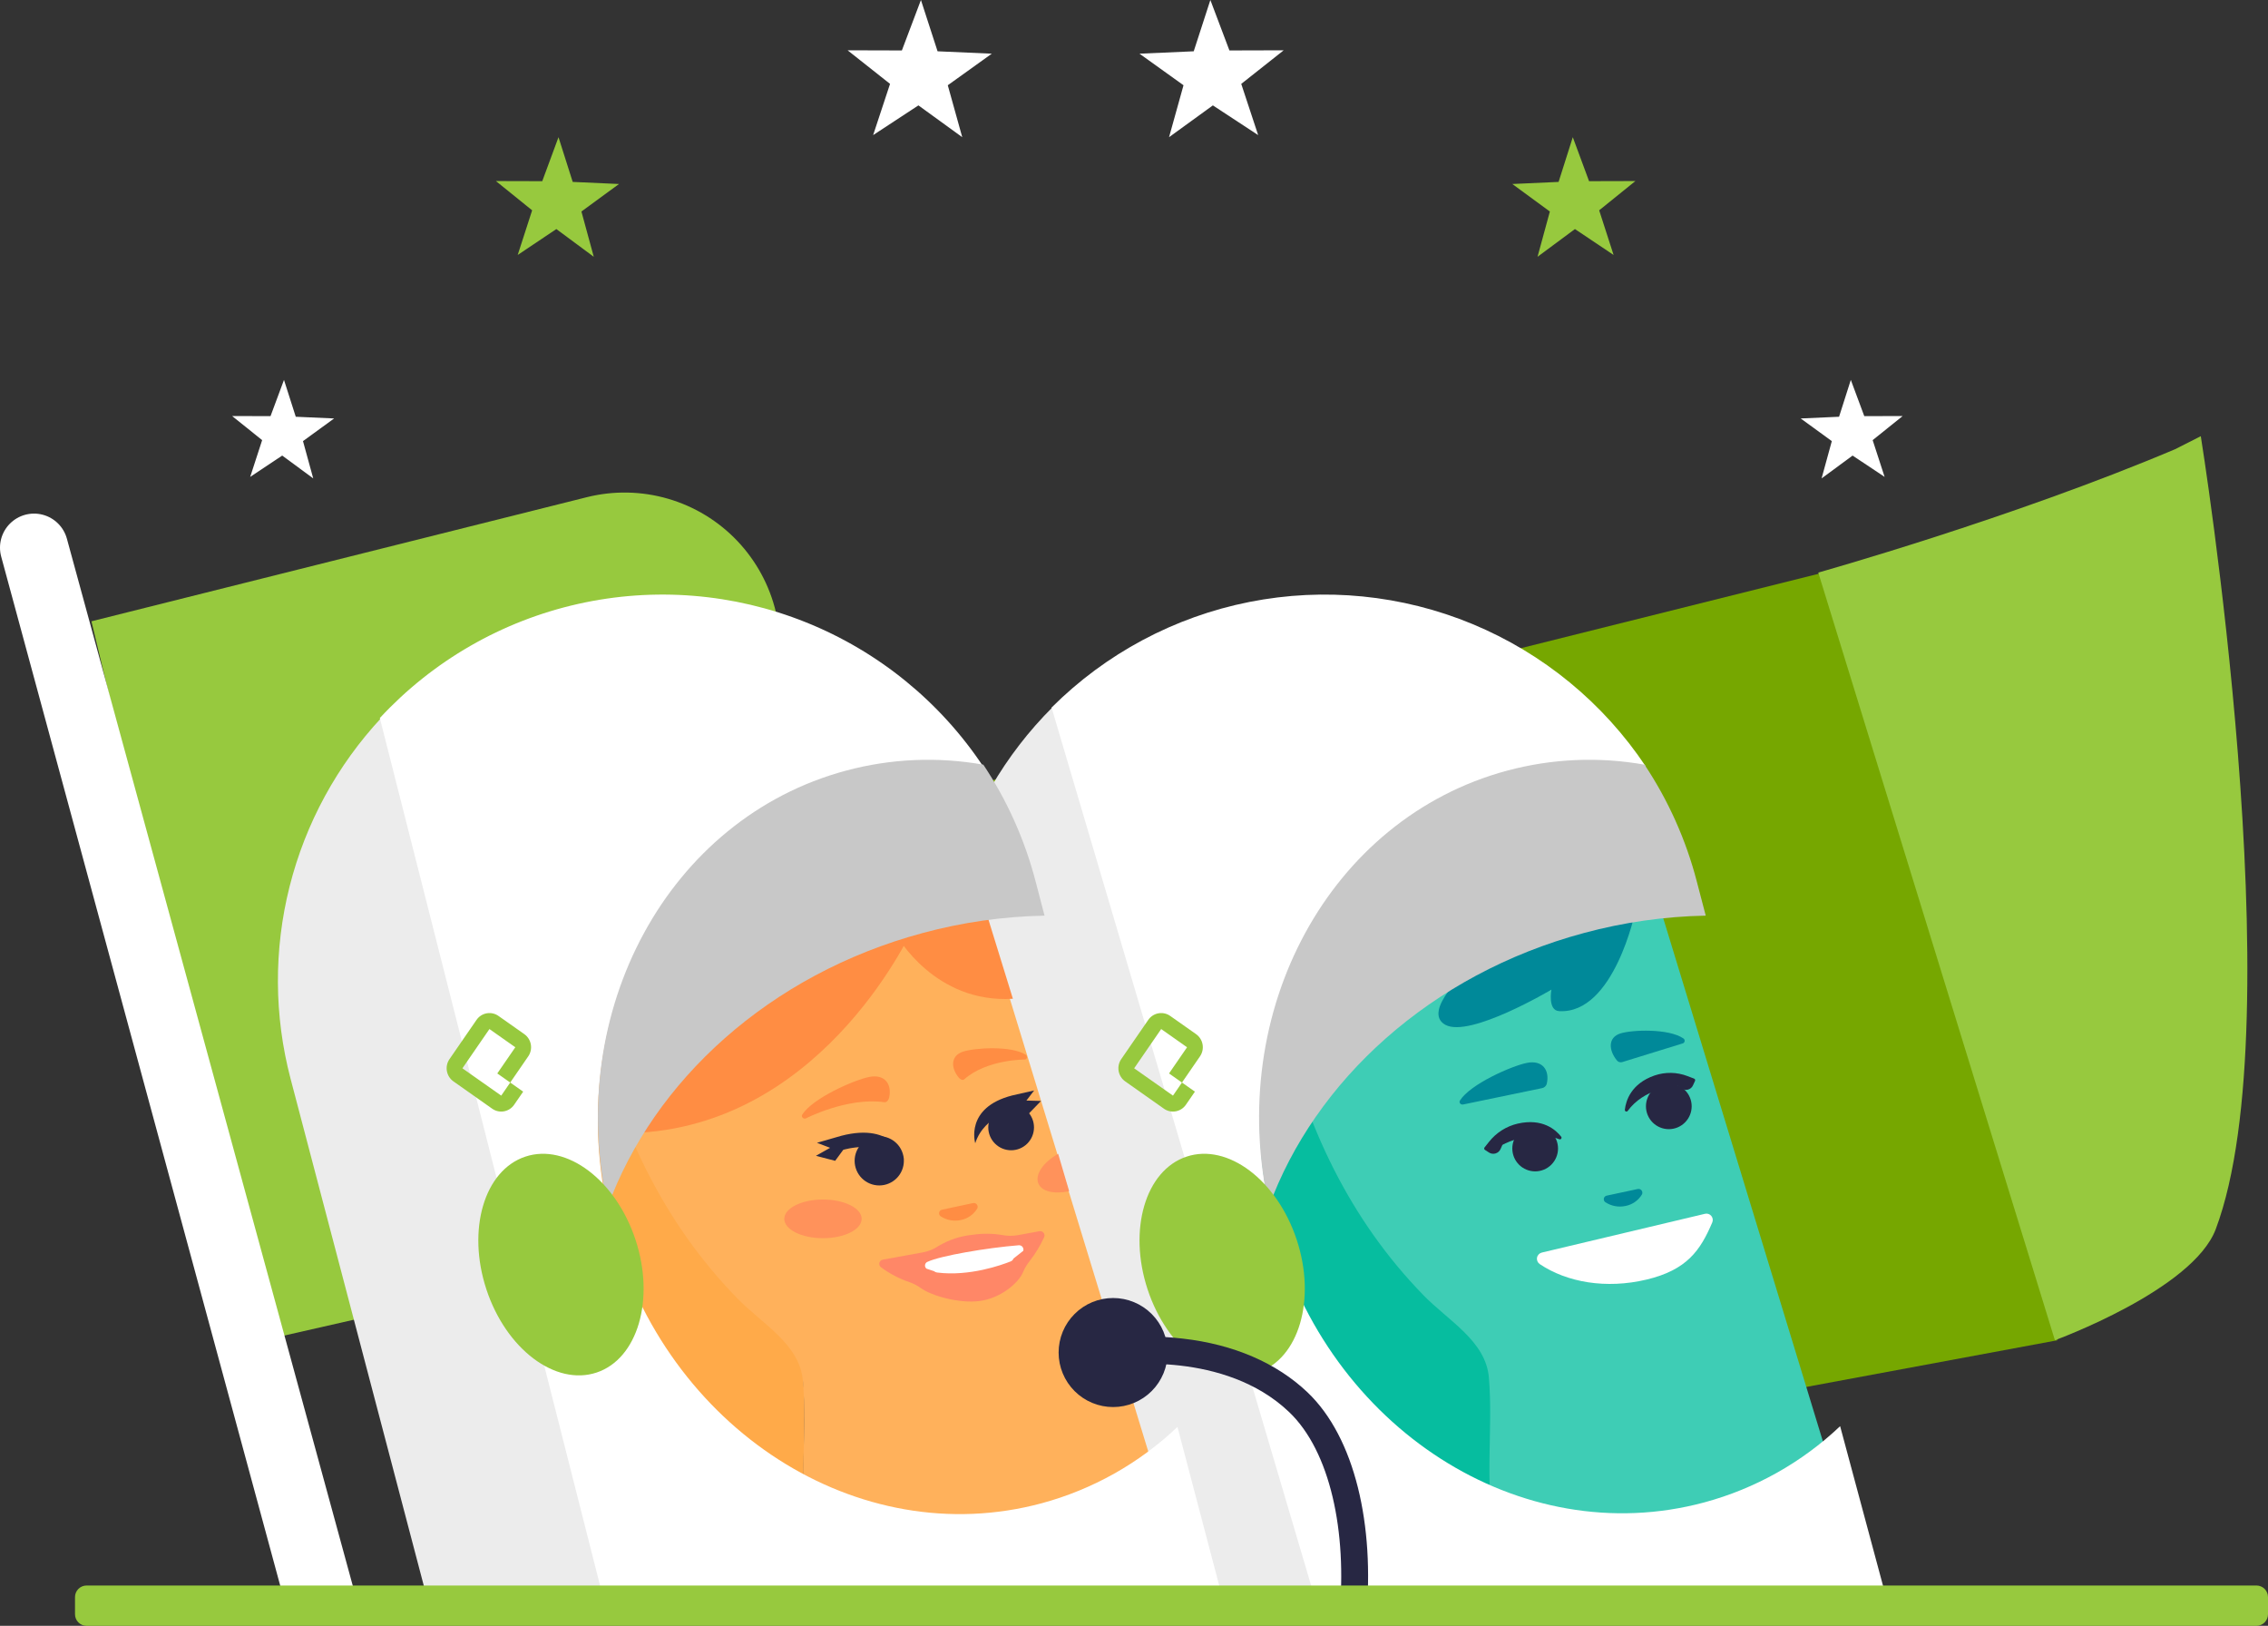 <svg xmlns="http://www.w3.org/2000/svg" xmlns:xlink="http://www.w3.org/1999/xlink" width="644.87" height="462.188" viewBox="0 0 644.87 462.188">
  <rect x="0" y="0" width="644.87" height="462.188" fill="#333333" stroke="none"/>
  <defs>
    <clipPath id="clip-path">
      <path id="Path_1732" data-name="Path 1732" d="M550,428H784V669H550Zm0,0"/>
    </clipPath>
    <clipPath id="clip-path-2">
      <path id="Path_1731" data-name="Path 1731" d="M550,464.625l140.9-35.293a44.234,44.234,0,0,1,53.731,32.742L784,626.961,598.977,669Zm0,0"/>
    </clipPath>
    <clipPath id="clip-path-3">
      <path id="Path_1735" data-name="Path 1735" d="M764,451h345V724H764Zm0,0"/>
    </clipPath>
    <clipPath id="clip-path-4">
      <path id="Path_1734" data-name="Path 1734" d="M764,520.348,813.1,724,1109,669.012,1041.55,451Zm0,0"/>
    </clipPath>
    <clipPath id="clip-path-5">
      <path id="Path_1738" data-name="Path 1738" d="M1041,412h122V669H1041Zm0,0"/>
    </clipPath>
    <clipPath id="clip-path-6">
      <path id="Path_1737" data-name="Path 1737" d="M1142.46,415.7C1096.06,435.34,1041,450.77,1041,450.77L1108.28,669s39.25-14.293,45.74-31.594c22.45-59.765-4.26-225.406-4.26-225.406l-7.3,3.7"/>
    </clipPath>
    <clipPath id="clip-path-7">
      <path id="Path_1741" data-name="Path 1741" d="M833,543h215V726H833Zm0,0"/>
    </clipPath>
    <clipPath id="clip-path-8">
      <path id="Path_1740" data-name="Path 1740" d="M995.078,543,1048,716.387,986.809,726H873.684L833,566.207Zm0,0"/>
    </clipPath>
    <clipPath id="clip-path-9">
      <path id="Path_1744" data-name="Path 1744" d="M835,557H949V724H835Zm0,0"/>
    </clipPath>
    <clipPath id="clip-path-10">
      <path id="Path_1743" data-name="Path 1743" d="M947.352,679.691c-.856-10.55-11.672-16.25-18.789-23.664-20.778-21.379-33.3-47.89-40.133-77.254-1.789-7.164-1.055-14.562-1.09-21.773L835,564.488,875.645,724H949c-2.945-14.715-.437-29.719-1.648-44.309"/>
    </clipPath>
    <clipPath id="clip-path-11">
      <path id="Path_1747" data-name="Path 1747" d="M791,489H898V741H791Zm0,0"/>
    </clipPath>
    <clipPath id="clip-path-12">
      <path id="Path_1746" data-name="Path 1746" d="M794.617,594.66,833.344,741H898L823.316,489a109.8,109.8,0,0,0-28.7,105.66"/>
    </clipPath>
    <clipPath id="clip-path-13">
      <path id="Path_1750" data-name="Path 1750" d="M640,557H754V724H640Zm0,0"/>
    </clipPath>
    <clipPath id="clip-path-14">
      <path id="Path_1749" data-name="Path 1749" d="M752.352,679.691c-.856-10.55-11.672-16.25-18.789-23.664-20.778-21.379-33.3-47.89-40.133-77.254-1.789-7.164-1.055-14.562-1.09-21.773L640,564.488,680.645,724H754c-2.945-14.715-.437-29.719-1.648-44.309"/>
    </clipPath>
    <clipPath id="clip-path-15">
      <path id="Path_1753" data-name="Path 1753" d="M692,542H855V725H692Zm0,0"/>
    </clipPath>
    <clipPath id="clip-path-16">
      <path id="Path_1752" data-name="Path 1752" d="M855,715.387,801.988,542,692.117,557.7c.039,7.227-.7,14.637,1.1,21.817,6.848,29.414,19.406,55.972,40.238,77.39,7.137,7.426,17.985,13.137,18.84,23.7,1.219,14.617-1.3,29.649,1.652,44.387H793.7Zm0,0"/>
    </clipPath>
    <clipPath id="clip-path-17">
      <path id="Path_1756" data-name="Path 1756" d="M603,492h93V741H603Zm0,0"/>
    </clipPath>
    <clipPath id="clip-path-18">
      <path id="Path_1755" data-name="Path 1755" d="M606.621,594.684,645.082,741H696L632.492,492a109.658,109.658,0,0,0-25.871,102.684"/>
    </clipPath>
    <clipPath id="clip-path-19">
      <path id="Path_1759" data-name="Path 1759" d="M632,457H871V740H632Zm0,0"/>
    </clipPath>
    <clipPath id="clip-path-20">
      <path id="Path_1758" data-name="Path 1758" d="M858.793,693.648a90.157,90.157,0,0,1-38.605,21.7c-52.094,14.035-106.79-21.075-122.161-78.422s14.4-115.227,66.5-129.266a89.714,89.714,0,0,1,39.078-1.7A109.542,109.542,0,0,0,632,492.125L694.934,740H871Zm0,0"/>
    </clipPath>
    <clipPath id="clip-path-21">
      <path id="Path_1762" data-name="Path 1762" d="M706,551h78v59H706Zm0,0"/>
    </clipPath>
    <clipPath id="clip-path-22">
      <path id="Path_1761" data-name="Path 1761" d="M784,551s-24.531,55.723-78,59l17.77-40.461Zm0,0"/>
    </clipPath>
    <clipPath id="clip-path-23">
      <path id="Path_1765" data-name="Path 1765" d="M779,543h33v29H779Zm0,0"/>
    </clipPath>
    <clipPath id="clip-path-24">
      <path id="Path_1764" data-name="Path 1764" d="M779,553.988s10.742,19.336,33,17.942L803.063,543Zm0,0"/>
    </clipPath>
    <clipPath id="clip-path-25">
      <path id="Path_1768" data-name="Path 1768" d="M694,504H821V631H694Zm0,0"/>
    </clipPath>
    <clipPath id="clip-path-26">
      <path id="Path_1767" data-name="Path 1767" d="M786.355,553.238A143.185,143.185,0,0,1,821,548.3l-2.566-9.813a109.643,109.643,0,0,0-14.84-33.105,89.807,89.807,0,0,0-39.071,1.7C713.969,520.676,684.445,575.473,696.809,631c13.007-35.672,45.863-66.016,89.546-77.762"/>
    </clipPath>
    <clipPath id="clip-path-27">
      <path id="Path_1771" data-name="Path 1771" d="M660,616h47v63H660Zm0,0"/>
    </clipPath>
    <clipPath id="clip-path-28">
      <path id="Path_1770" data-name="Path 1770" d="M704.7,640.441c5.594,16.95.637,33.852-11.07,37.75s-25.738-6.679-31.328-23.632-.637-33.852,11.074-37.75,25.734,6.683,31.324,23.632"/>
    </clipPath>
    <clipPath id="clip-path-29">
      <path id="Path_1774" data-name="Path 1774" d="M791,630h11v5H791Zm0,0"/>
    </clipPath>
    <clipPath id="clip-path-30">
      <path id="Path_1773" data-name="Path 1773" d="M791.9,631.887a1.037,1.037,0,0,0-.415,1.9,7.575,7.575,0,0,0,5.731,1.043,7.054,7.054,0,0,0,4.648-3.262,1.09,1.09,0,0,0-1.277-1.539Zm0,0"/>
    </clipPath>
    <clipPath id="clip-path-31">
      <path id="Path_1777" data-name="Path 1777" d="M980,626h11v5H980Zm0,0"/>
    </clipPath>
    <clipPath id="clip-path-32">
      <path id="Path_1776" data-name="Path 1776" d="M980.9,627.887a1.037,1.037,0,0,0-.415,1.9,7.575,7.575,0,0,0,5.731,1.043,7.054,7.054,0,0,0,4.648-3.262,1.09,1.09,0,0,0-1.277-1.539Zm0,0"/>
    </clipPath>
    <clipPath id="clip-path-33">
      <path id="Path_1780" data-name="Path 1780" d="M933,547h56v33H933Zm0,0"/>
    </clipPath>
    <clipPath id="clip-path-34">
      <path id="Path_1779" data-name="Path 1779" d="M989,547s-6.062,29.355-21.687,28.445c-3.313-.191-2.192-6.109-2.192-6.109s-23.215,13.816-30.156,10,6.758-16.012,6.758-16.012Zm0,0"/>
    </clipPath>
    <clipPath id="clip-path-35">
      <path id="Path_1783" data-name="Path 1783" d="M961,633h50v20H961Zm0,0"/>
    </clipPath>
    <clipPath id="clip-path-36">
      <path id="Path_1782" data-name="Path 1782" d="M962.375,644.086a1.82,1.82,0,0,0-.59,3.262c7.735,5.207,18.875,7.144,30.344,4.422,11.551-2.747,15.331-8.3,18.721-16.239a1.8,1.8,0,0,0-2.03-2.48Zm0,0"/>
    </clipPath>
    <clipPath id="clip-path-37">
      <path id="Path_1786" data-name="Path 1786" d="M939,590h25v12H939Zm0,0"/>
    </clipPath>
    <clipPath id="clip-path-38">
      <path id="Path_1785" data-name="Path 1785" d="M962.438,597.34A1.726,1.726,0,0,0,963.8,596.1c.883-3.848-1.207-6.828-5.656-5.938-4.375.871-16.118,6.063-19.024,10.684-.379.6.192,1.289.938,1.133Zm0,0"/>
    </clipPath>
    <clipPath id="clip-path-39">
      <path id="Path_1789" data-name="Path 1789" d="M982,581h22v9H982Zm0,0"/>
    </clipPath>
    <clipPath id="clip-path-40">
      <path id="Path_1788" data-name="Path 1788" d="M985.219,589.945a1.421,1.421,0,0,1-1.508-.519c-2.426-3.024-2.43-6.535,1-7.629,3.367-1.074,13.758-1.449,17.919,1.4a.791.791,0,0,1-.1,1.4Zm0,0"/>
    </clipPath>
    <clipPath id="clip-path-41">
      <path id="Path_1792" data-name="Path 1792" d="M524,434H626V745H524Zm0,0"/>
    </clipPath>
    <clipPath id="clip-path-42">
      <path id="Path_1791" data-name="Path 1791" d="M626,745,543.023,441.148a9.681,9.681,0,1,0-18.683,5.086L605.367,745Zm0,0"/>
    </clipPath>
    <clipPath id="clip-path-43">
      <path id="Path_1795" data-name="Path 1795" d="M765,288h41v39H765Zm0,0"/>
    </clipPath>
    <clipPath id="clip-path-44">
      <path id="Path_1794" data-name="Path 1794" d="M772.262,326.406l4.808-14.558L765,302.3l15.434.043L785.852,288l4.73,14.582,15.418.68-12.512,8.972L797.6,327l-12.461-9.039Zm0,0"/>
    </clipPath>
    <clipPath id="clip-path-45">
      <path id="Path_1798" data-name="Path 1798" d="M590,396h29v28H590Zm0,0"/>
    </clipPath>
    <clipPath id="clip-path-46">
      <path id="Path_1797" data-name="Path 1797" d="M595.137,423.574l3.4-10.453L590,406.27l10.918.031,3.828-10.3,3.348,10.473,10.906.488-8.852,6.437,2.911,10.6-8.817-6.488Zm0,0"/>
    </clipPath>
    <clipPath id="clip-path-47">
      <path id="Path_1801" data-name="Path 1801" d="M665,327h35v34H665Zm0,0"/>
    </clipPath>
    <clipPath id="clip-path-48">
      <path id="Path_1800" data-name="Path 1800" d="M671.2,360.48l4.106-12.691-10.3-8.32,13.176.035L682.8,327l4.039,12.715,13.16.594-10.68,7.82L692.828,361l-10.637-7.883Zm0,0"/>
    </clipPath>
    <clipPath id="clip-path-49">
      <path id="Path_1804" data-name="Path 1804" d="M848,288h41v39H848Zm0,0"/>
    </clipPath>
    <clipPath id="clip-path-50">
      <path id="Path_1803" data-name="Path 1803" d="M881.738,326.406l-4.808-14.558L889,302.3l-15.434.043L868.148,288l-4.73,14.582-15.418.68,12.512,8.972L856.4,327l12.461-9.039Zm0,0"/>
    </clipPath>
    <clipPath id="clip-path-51">
      <path id="Path_1807" data-name="Path 1807" d="M1036,396h29v28h-29Zm0,0"/>
    </clipPath>
    <clipPath id="clip-path-52">
      <path id="Path_1806" data-name="Path 1806" d="M1059.86,423.574l-3.4-10.453,8.54-6.851-10.92.031-3.83-10.3-3.34,10.473-10.91.488,8.85,6.437-2.91,10.6,8.82-6.488Zm0,0"/>
    </clipPath>
    <clipPath id="clip-path-53">
      <path id="Path_1810" data-name="Path 1810" d="M954,327h35v34H954Zm0,0"/>
    </clipPath>
    <clipPath id="clip-path-54">
      <path id="Path_1809" data-name="Path 1809" d="M982.8,360.48,978.7,347.789l10.3-8.32-13.176.035L971.2,327l-4.039,12.715-13.16.594,10.68,7.82L961.172,361l10.637-7.883Zm0,0"/>
    </clipPath>
    <clipPath id="clip-path-55">
      <path id="Path_1813" data-name="Path 1813" d="M823,457h237V741H823Zm0,0"/>
    </clipPath>
    <clipPath id="clip-path-56">
      <path id="Path_1812" data-name="Path 1812" d="M1047.21,693.438a90.33,90.33,0,0,1-38.65,21.675c-52.15,14.024-106.9-21.054-122.29-78.351s14.418-115.121,66.57-129.149a90.048,90.048,0,0,1,39.125-1.7A109.81,109.81,0,0,0,823,489.148L897.469,741H1060Zm0,0"/>
    </clipPath>
    <clipPath id="clip-path-57">
      <path id="Path_1816" data-name="Path 1816" d="M747,629h22v11H747Zm0,0"/>
    </clipPath>
    <clipPath id="clip-path-58">
      <path id="Path_1815" data-name="Path 1815" d="M769,634.5c0,3.035-4.926,5.5-11,5.5s-11-2.465-11-5.5,4.926-5.5,11-5.5,11,2.461,11,5.5"/>
    </clipPath>
    <clipPath id="clip-path-59">
      <path id="Path_1819" data-name="Path 1819" d="M819,616h9v11h-9Zm0,0"/>
    </clipPath>
    <clipPath id="clip-path-60">
      <path id="Path_1818" data-name="Path 1818" d="M819.207,624.355c.9,2.364,4.516,3.2,8.793,2.282L824.867,616c-4.191,2.387-6.613,5.836-5.66,8.355"/>
    </clipPath>
    <clipPath id="clip-path-61">
      <path id="Path_1822" data-name="Path 1822" d="M882,504h127V631H882Zm0,0"/>
    </clipPath>
    <clipPath id="clip-path-62">
      <path id="Path_1821" data-name="Path 1821" d="M974.355,553.238A143.185,143.185,0,0,1,1009,548.3l-2.57-9.813a109.487,109.487,0,0,0-14.836-33.105,89.807,89.807,0,0,0-39.071,1.7C901.969,520.676,872.445,575.473,884.809,631c13.007-35.672,45.863-66.016,89.546-77.762"/>
    </clipPath>
    <clipPath id="clip-path-63">
      <path id="Path_1825" data-name="Path 1825" d="M848,616h47v63H848Zm0,0"/>
    </clipPath>
    <clipPath id="clip-path-64">
      <path id="Path_1824" data-name="Path 1824" d="M892.7,640.441c5.594,16.95.637,33.852-11.07,37.75s-25.738-6.679-31.328-23.632-.637-33.852,11.074-37.75,25.734,6.683,31.324,23.632"/>
    </clipPath>
    <clipPath id="clip-path-65">
      <path id="Path_1828" data-name="Path 1828" d="M774,638h47v20H774Zm0,0"/>
    </clipPath>
    <clipPath id="clip-path-66">
      <path id="Path_1827" data-name="Path 1827" d="M820.875,639.742a1.224,1.224,0,0,0-1.352-1.722l-6.121,1.113a12.014,12.014,0,0,1-4.449-.039,27.158,27.158,0,0,0-8.461-.059,23.481,23.481,0,0,0-9.543,3.113,11.821,11.821,0,0,1-4.582,1.887l-11.347,2.059a1.206,1.206,0,0,0-.54,2.152,29.334,29.334,0,0,0,8.157,4.266,12.5,12.5,0,0,1,3.215,1.683c3.074,2.215,10.957,4.426,16.761,3.645,6.125-.824,11.114-5.305,12.282-8.2a12.623,12.623,0,0,1,1.945-3.231,35.056,35.056,0,0,0,4.035-6.664"/>
    </clipPath>
    <clipPath id="clip-path-67">
      <path id="Path_1831" data-name="Path 1831" d="M787,642h28v8H787Zm0,0"/>
    </clipPath>
    <clipPath id="clip-path-68">
      <path id="Path_1830" data-name="Path 1830" d="M787.8,646.68c3.621-1.676,16.66-3.938,25.887-4.676a1.23,1.23,0,0,1,1.261,1.578l-2.781,2.2a1.36,1.36,0,0,1-.82.821c-2.477.988-11.739,4.332-20.918,3.148a1.678,1.678,0,0,1-.875-.387l-2.137-.711a1.15,1.15,0,0,1,.383-1.972"/>
    </clipPath>
    <clipPath id="clip-path-69">
      <path id="Path_1834" data-name="Path 1834" d="M651,576h24v28H651Zm0,0"/>
    </clipPath>
    <clipPath id="clip-path-70">
      <path id="Path_1833" data-name="Path 1833" d="M663.953,603.188a4.454,4.454,0,0,0,6.238-1.129l2.563-3.723-3.68-2.59-2.558,3.719L655.48,591.7l7.684-11.16,7.356,5.18-5.122,7.441,3.676,2.59L674.2,588.3a4.57,4.57,0,0,0-1.117-6.313l-7.355-5.179a4.448,4.448,0,0,0-6.239,1.132L651.8,589.1a4.565,4.565,0,0,0,1.117,6.309Zm0,0"/>
    </clipPath>
    <clipPath id="clip-path-71">
      <path id="Path_1837" data-name="Path 1837" d="M842,576h24v28H842Zm0,0"/>
    </clipPath>
    <clipPath id="clip-path-72">
      <path id="Path_1836" data-name="Path 1836" d="M854.953,603.188a4.454,4.454,0,0,0,6.238-1.129l2.563-3.723-3.68-2.59-2.558,3.719L846.48,591.7l7.684-11.16,7.356,5.18-5.122,7.441,3.676,2.59L865.2,588.3a4.57,4.57,0,0,0-1.117-6.313l-7.355-5.179a4.448,4.448,0,0,0-6.239,1.132L842.8,589.1a4.565,4.565,0,0,0,1.117,6.309Zm0,0"/>
    </clipPath>
    <clipPath id="clip-path-73">
      <path id="Path_1840" data-name="Path 1840" d="M841,668h72v80H841Zm0,0"/>
    </clipPath>
    <clipPath id="clip-path-74">
      <path id="Path_1839" data-name="Path 1839" d="M912.434,748l-7.606-.723c2.235-23.832-2.578-46.7-14.3-57.871-18.425-17.543-48.082-13.254-48.378-13.207L841,668.59a80.18,80.18,0,0,1,19.285-.051c14.434,1.633,26.7,6.914,35.488,15.277,13.52,12.875,19.125,37.875,16.661,64.184"/>
    </clipPath>
    <clipPath id="clip-path-75">
      <path id="Path_1843" data-name="Path 1843" d="M825,657h31v31H825Zm0,0"/>
    </clipPath>
    <clipPath id="clip-path-76">
      <path id="Path_1842" data-name="Path 1842" d="M856,672.5A15.5,15.5,0,1,1,840.5,657,15.5,15.5,0,0,1,856,672.5"/>
    </clipPath>
    <clipPath id="clip-path-77">
      <path id="Path_1846" data-name="Path 1846" d="M545.328,738.734H1168.87v11.454H545.328Zm0,0"/>
    </clipPath>
    <clipPath id="clip-path-78">
      <path id="Path_1845" data-name="Path 1845" d="M.328.734H623.871V12.188H.328Zm0,0"/>
    </clipPath>
    <clipPath id="clip-path-79">
      <path id="Path_1844" data-name="Path 1844" d="M620.59.734H3.605a3.288,3.288,0,0,0-3.277,3.3V8.891a3.288,3.288,0,0,0,3.277,3.3H620.59a3.292,3.292,0,0,0,3.281-3.3V4.031a3.292,3.292,0,0,0-3.281-3.3"/>
    </clipPath>
    <clipPath id="clip-path-80">
      <path id="Path_1849" data-name="Path 1849" d="M752,594h25v12H752Zm0,0"/>
    </clipPath>
    <clipPath id="clip-path-81">
      <path id="Path_1848" data-name="Path 1848" d="M775.438,601.34c.679.1,1.222-.633,1.363-1.242.883-3.848-1.2-6.828-5.656-5.942-4.372.875-16.118,6.067-19.024,10.688-.379.6.188,1.289.938,1.133,0,0,11.855-6.133,22.379-4.637"/>
    </clipPath>
    <clipPath id="clip-path-82">
      <path id="Path_1852" data-name="Path 1852" d="M795,586h21v9H795Zm0,0"/>
    </clipPath>
    <clipPath id="clip-path-83">
      <path id="Path_1851" data-name="Path 1851" d="M798.145,594.852c-.418.371-1.125-.012-1.5-.461-2.375-2.856-2.325-6.254,1.117-7.407,3.383-1.129,13.769-1.781,17.875.86a.758.758,0,0,1-.117,1.355s-10.9-.094-17.375,5.653"/>
    </clipPath>
    <clipPath id="clip-path-84">
      <path id="Path_1855" data-name="Path 1855" d="M767,611h14v14H767Zm0,0"/>
    </clipPath>
    <clipPath id="clip-path-85">
      <path id="Path_1854" data-name="Path 1854" d="M781,618a7,7,0,1,1-7-7,7,7,0,0,1,7,7"/>
    </clipPath>
    <clipPath id="clip-path-86">
      <path id="Path_1858" data-name="Path 1858" d="M805,602h13v13H805Zm0,0"/>
    </clipPath>
    <clipPath id="clip-path-87">
      <path id="Path_1857" data-name="Path 1857" d="M818,608.5a6.5,6.5,0,1,1-6.5-6.5,6.5,6.5,0,0,1,6.5,6.5"/>
    </clipPath>
    <clipPath id="clip-path-88">
      <path id="Path_1861" data-name="Path 1861" d="M756,610h25v8H756Zm0,0"/>
    </clipPath>
    <clipPath id="clip-path-89">
      <path id="Path_1860" data-name="Path 1860" d="M781,617.574s-2.566-10.664-17.809-6.683l-6.9,1.988,3.738,1.426L756,616.578,761.465,618l2.3-3.129s10.3-3.129,17.234,2.7"/>
    </clipPath>
    <clipPath id="clip-path-90">
      <path id="Path_1864" data-name="Path 1864" d="M801,598h19v15H801Zm0,0"/>
    </clipPath>
    <clipPath id="clip-path-91">
      <path id="Path_1863" data-name="Path 1863" d="M801.293,613s-3.047-10.113,10.52-13.586l6.23-1.414-2.2,2.867,4.156.113-3.523,3.641-3.235-1.6S803.863,605,801.293,613"/>
    </clipPath>
    <clipPath id="clip-path-92">
      <path id="Path_1867" data-name="Path 1867" d="M954,608h13v13H954Zm0,0"/>
    </clipPath>
    <clipPath id="clip-path-93">
      <path id="Path_1866" data-name="Path 1866" d="M967,614.5a6.5,6.5,0,1,1-6.5-6.5,6.5,6.5,0,0,1,6.5,6.5"/>
    </clipPath>
    <clipPath id="clip-path-94">
      <path id="Path_1870" data-name="Path 1870" d="M992,596h13v13H992Zm0,0"/>
    </clipPath>
    <clipPath id="clip-path-95">
      <path id="Path_1869" data-name="Path 1869" d="M1005,602.5a6.5,6.5,0,1,1-6.5-6.5,6.5,6.5,0,0,1,6.5,6.5"/>
    </clipPath>
    <clipPath id="clip-path-96">
      <path id="Path_1873" data-name="Path 1873" d="M946,607h22v9H946Zm0,0"/>
    </clipPath>
    <clipPath id="clip-path-97">
      <path id="Path_1872" data-name="Path 1872" d="M967.9,611.141c-1.589-2.02-5.363-5.317-12.367-3.715a14.584,14.584,0,0,0-8.152,5.172l-1.277,1.6a.475.475,0,0,0,.113.692l1.133.738a2.261,2.261,0,0,0,3.308-.977l.465-1.047a.485.485,0,0,1,.215-.226c1.156-.6,8.887-4.375,16.019-1.512a.47.47,0,0,0,.543-.726"/>
    </clipPath>
    <clipPath id="clip-path-98">
      <path id="Path_1876" data-name="Path 1876" d="M986,593h20v11H986Zm0,0"/>
    </clipPath>
    <clipPath id="clip-path-99">
      <path id="Path_1875" data-name="Path 1875" d="M986,603.469c.3-2.578,1.785-7.414,8.43-9.723a13.71,13.71,0,0,1,9.4.176l1.87.711a.481.481,0,0,1,.25.652l-.57,1.238a2.165,2.165,0,0,1-3.25.9l-.91-.656a.467.467,0,0,0-.29-.086c-1.266.09-9.61.9-14.11,7.129a.454.454,0,0,1-.816-.34"/>
    </clipPath>
  </defs>
  <g id="conf_img" transform="translate(-2977 -3345.8)">
    <g id="Group_1358" data-name="Group 1358" transform="translate(18 -15)">
      <g id="Group_1259" data-name="Group 1259" transform="translate(2435 3072.8)" clip-path="url(#clip-path)">
        <g id="Group_1258" data-name="Group 1258" clip-path="url(#clip-path-2)">
          <path id="Path_1730" data-name="Path 1730" d="M545,674H789V423H545Zm0,0" fill="#97c93e"/>
        </g>
      </g>
      <g id="Group_1261" data-name="Group 1261" transform="translate(2435 3072.8)" clip-path="url(#clip-path-3)">
        <g id="Group_1260" data-name="Group 1260" clip-path="url(#clip-path-4)">
          <path id="Path_1733" data-name="Path 1733" d="M759,729h355V446H759Zm0,0" fill="#76a700"/>
        </g>
      </g>
      <g id="Group_1263" data-name="Group 1263" transform="translate(2435 3072.8)" clip-path="url(#clip-path-5)">
        <g id="Group_1262" data-name="Group 1262" clip-path="url(#clip-path-6)">
          <path id="Path_1736" data-name="Path 1736" d="M1036,674h132V407H1036Zm0,0" fill="#97c93e"/>
        </g>
      </g>
      <g id="Group_1265" data-name="Group 1265" transform="translate(2435 3072.8)" clip-path="url(#clip-path-7)">
        <g id="Group_1264" data-name="Group 1264" clip-path="url(#clip-path-8)">
          <path id="Path_1739" data-name="Path 1739" d="M828,731h225V538H828Zm0,0" fill="#3ecdb5"/>
        </g>
      </g>
      <g id="Group_1267" data-name="Group 1267" transform="translate(2435 3072.8)" clip-path="url(#clip-path-9)">
        <g id="Group_1266" data-name="Group 1266" clip-path="url(#clip-path-10)">
          <path id="Path_1742" data-name="Path 1742" d="M830,729H954V552H830Zm0,0" fill="#06bd9f"/>
        </g>
      </g>
      <g id="Group_1269" data-name="Group 1269" transform="translate(2435 3072.8)" clip-path="url(#clip-path-11)">
        <g id="Group_1268" data-name="Group 1268" clip-path="url(#clip-path-12)">
          <path id="Path_1745" data-name="Path 1745" d="M786,746H903V484H786Zm0,0" fill="#ececec"/>
        </g>
      </g>
      <g id="Group_1271" data-name="Group 1271" transform="translate(2435 3072.8)" clip-path="url(#clip-path-13)">
        <g id="Group_1270" data-name="Group 1270" clip-path="url(#clip-path-14)">
          <path id="Path_1748" data-name="Path 1748" d="M635,729H759V552H635Zm0,0" fill="#ffaa49"/>
        </g>
      </g>
      <g id="Group_1273" data-name="Group 1273" transform="translate(2435 3072.8)" clip-path="url(#clip-path-15)">
        <g id="Group_1272" data-name="Group 1272" clip-path="url(#clip-path-16)">
          <path id="Path_1751" data-name="Path 1751" d="M687,730H860V537H687Zm0,0" fill="#ffb15b"/>
        </g>
      </g>
      <g id="Group_1275" data-name="Group 1275" transform="translate(2435 3072.8)" clip-path="url(#clip-path-17)">
        <g id="Group_1274" data-name="Group 1274" clip-path="url(#clip-path-18)">
          <path id="Path_1754" data-name="Path 1754" d="M598,746H701V487H598Zm0,0" fill="#ececec"/>
        </g>
      </g>
      <g id="Group_1277" data-name="Group 1277" transform="translate(2435 3072.8)" clip-path="url(#clip-path-19)">
        <g id="Group_1276" data-name="Group 1276" clip-path="url(#clip-path-20)">
          <path id="Path_1757" data-name="Path 1757" d="M627,745H876V452H627Zm0,0" fill="#fff"/>
        </g>
      </g>
      <g id="Group_1279" data-name="Group 1279" transform="translate(2435 3072.8)" clip-path="url(#clip-path-21)">
        <g id="Group_1278" data-name="Group 1278" clip-path="url(#clip-path-22)">
          <path id="Path_1760" data-name="Path 1760" d="M701,615h88V546H701Zm0,0" fill="#ff8d43"/>
        </g>
      </g>
      <g id="Group_1281" data-name="Group 1281" transform="translate(2435 3072.8)" clip-path="url(#clip-path-23)">
        <g id="Group_1280" data-name="Group 1280" clip-path="url(#clip-path-24)">
          <path id="Path_1763" data-name="Path 1763" d="M774,577h43V538H774Zm0,0" fill="#ff8d43"/>
        </g>
      </g>
      <g id="Group_1283" data-name="Group 1283" transform="translate(2435 3072.8)" clip-path="url(#clip-path-25)">
        <g id="Group_1282" data-name="Group 1282" clip-path="url(#clip-path-26)">
          <path id="Path_1766" data-name="Path 1766" d="M689,636H826V499H689Zm0,0" fill="#c8c8c8"/>
        </g>
      </g>
      <g id="Group_1285" data-name="Group 1285" transform="translate(2435 3072.8)" clip-path="url(#clip-path-27)">
        <g id="Group_1284" data-name="Group 1284" clip-path="url(#clip-path-28)">
          <path id="Path_1769" data-name="Path 1769" d="M655,684h57V611H655Zm0,0" fill="#97c93e"/>
        </g>
      </g>
      <g id="Group_1287" data-name="Group 1287" transform="translate(2435 3072.8)" clip-path="url(#clip-path-29)">
        <g id="Group_1286" data-name="Group 1286" clip-path="url(#clip-path-30)">
          <path id="Path_1772" data-name="Path 1772" d="M786,640h21V625H786Zm0,0" fill="#ff8d43"/>
        </g>
      </g>
      <g id="Group_1289" data-name="Group 1289" transform="translate(2435 3072.8)" clip-path="url(#clip-path-31)">
        <g id="Group_1288" data-name="Group 1288" clip-path="url(#clip-path-32)">
          <path id="Path_1775" data-name="Path 1775" d="M975,636h21V621H975Zm0,0" fill="#008999"/>
        </g>
      </g>
      <g id="Group_1291" data-name="Group 1291" transform="translate(2435 3072.8)" clip-path="url(#clip-path-33)">
        <g id="Group_1290" data-name="Group 1290" clip-path="url(#clip-path-34)">
          <path id="Path_1778" data-name="Path 1778" d="M928,585h66V542H928Zm0,0" fill="#008999"/>
        </g>
      </g>
      <g id="Group_1293" data-name="Group 1293" transform="translate(2435 3072.8)" clip-path="url(#clip-path-35)">
        <g id="Group_1292" data-name="Group 1292" clip-path="url(#clip-path-36)">
          <path id="Path_1781" data-name="Path 1781" d="M956,658h60V628H956Zm0,0" fill="#fff"/>
        </g>
      </g>
      <g id="Group_1295" data-name="Group 1295" transform="translate(2435 3072.8)" clip-path="url(#clip-path-37)">
        <g id="Group_1294" data-name="Group 1294" clip-path="url(#clip-path-38)">
          <path id="Path_1784" data-name="Path 1784" d="M934,607h35V585H934Zm0,0" fill="#008999"/>
        </g>
      </g>
      <g id="Group_1297" data-name="Group 1297" transform="translate(2435 3072.8)" clip-path="url(#clip-path-39)">
        <g id="Group_1296" data-name="Group 1296" clip-path="url(#clip-path-40)">
          <path id="Path_1787" data-name="Path 1787" d="M977,595h31V576H977Zm0,0" fill="#008999"/>
        </g>
      </g>
      <g id="Group_1299" data-name="Group 1299" transform="translate(2435 3072.8)" clip-path="url(#clip-path-41)">
        <g id="Group_1298" data-name="Group 1298" clip-path="url(#clip-path-42)">
          <path id="Path_1790" data-name="Path 1790" d="M519,750H631V429H519Zm0,0" fill="#fff"/>
        </g>
      </g>
      <g id="Group_1301" data-name="Group 1301" transform="translate(2435 3072.8)" clip-path="url(#clip-path-43)">
        <g id="Group_1300" data-name="Group 1300" clip-path="url(#clip-path-44)">
          <path id="Path_1793" data-name="Path 1793" d="M760,332h51V283H760Zm0,0" fill="#fff"/>
        </g>
      </g>
      <g id="Group_1303" data-name="Group 1303" transform="translate(2435 3072.8)" clip-path="url(#clip-path-45)">
        <g id="Group_1302" data-name="Group 1302" clip-path="url(#clip-path-46)">
          <path id="Path_1796" data-name="Path 1796" d="M585,429h39V391H585Zm0,0" fill="#fff"/>
        </g>
      </g>
      <g id="Group_1305" data-name="Group 1305" transform="translate(2435 3072.8)" clip-path="url(#clip-path-47)">
        <g id="Group_1304" data-name="Group 1304" clip-path="url(#clip-path-48)">
          <path id="Path_1799" data-name="Path 1799" d="M660,366h45V322H660Zm0,0" fill="#97c93e"/>
        </g>
      </g>
      <g id="Group_1307" data-name="Group 1307" transform="translate(2435 3072.8)" clip-path="url(#clip-path-49)">
        <g id="Group_1306" data-name="Group 1306" clip-path="url(#clip-path-50)">
          <path id="Path_1802" data-name="Path 1802" d="M843,332h51V283H843Zm0,0" fill="#fff"/>
        </g>
      </g>
      <g id="Group_1309" data-name="Group 1309" transform="translate(2435 3072.8)" clip-path="url(#clip-path-51)">
        <g id="Group_1308" data-name="Group 1308" clip-path="url(#clip-path-52)">
          <path id="Path_1805" data-name="Path 1805" d="M1031,429h39V391h-39Zm0,0" fill="#fff"/>
        </g>
      </g>
      <g id="Group_1311" data-name="Group 1311" transform="translate(2435 3072.8)" clip-path="url(#clip-path-53)">
        <g id="Group_1310" data-name="Group 1310" clip-path="url(#clip-path-54)">
          <path id="Path_1808" data-name="Path 1808" d="M949,366h45V322H949Zm0,0" fill="#97c93e"/>
        </g>
      </g>
      <g id="Group_1313" data-name="Group 1313" transform="translate(2435 3072.8)" clip-path="url(#clip-path-55)">
        <g id="Group_1312" data-name="Group 1312" clip-path="url(#clip-path-56)">
          <path id="Path_1811" data-name="Path 1811" d="M818,746h247V452H818Zm0,0" fill="#fff"/>
        </g>
      </g>
      <g id="Group_1315" data-name="Group 1315" transform="translate(2435 3072.8)" clip-path="url(#clip-path-57)">
        <g id="Group_1314" data-name="Group 1314" clip-path="url(#clip-path-58)">
          <path id="Path_1814" data-name="Path 1814" d="M742,645h32V624H742Zm0,0" fill="#ff925b"/>
        </g>
      </g>
      <g id="Group_1317" data-name="Group 1317" transform="translate(2435 3072.8)" clip-path="url(#clip-path-59)">
        <g id="Group_1316" data-name="Group 1316" clip-path="url(#clip-path-60)">
          <path id="Path_1817" data-name="Path 1817" d="M814,632h19V611H814Zm0,0" fill="#ff925b"/>
        </g>
      </g>
      <g id="Group_1319" data-name="Group 1319" transform="translate(2435 3072.8)" clip-path="url(#clip-path-61)">
        <g id="Group_1318" data-name="Group 1318" clip-path="url(#clip-path-62)">
          <path id="Path_1820" data-name="Path 1820" d="M877,636h137V499H877Zm0,0" fill="#c8c8c8"/>
        </g>
      </g>
      <g id="Group_1321" data-name="Group 1321" transform="translate(2435 3072.8)" clip-path="url(#clip-path-63)">
        <g id="Group_1320" data-name="Group 1320" clip-path="url(#clip-path-64)">
          <path id="Path_1823" data-name="Path 1823" d="M843,684h57V611H843Zm0,0" fill="#97c93e"/>
        </g>
      </g>
      <g id="Group_1323" data-name="Group 1323" transform="translate(2435 3072.8)" clip-path="url(#clip-path-65)">
        <g id="Group_1322" data-name="Group 1322" clip-path="url(#clip-path-66)">
          <path id="Path_1826" data-name="Path 1826" d="M769,663h57V633H769Zm0,0" fill="#ff8767"/>
        </g>
      </g>
      <g id="Group_1325" data-name="Group 1325" transform="translate(2435 3072.8)" clip-path="url(#clip-path-67)">
        <g id="Group_1324" data-name="Group 1324" clip-path="url(#clip-path-68)">
          <path id="Path_1829" data-name="Path 1829" d="M782,655h38V637H782Zm0,0" fill="#fff"/>
        </g>
      </g>
      <g id="Group_1327" data-name="Group 1327" transform="translate(2435 3072.8)" clip-path="url(#clip-path-69)">
        <g id="Group_1326" data-name="Group 1326" clip-path="url(#clip-path-70)">
          <path id="Path_1832" data-name="Path 1832" d="M646,609h34V571H646Zm0,0" fill="#97c93e"/>
        </g>
      </g>
      <g id="Group_1329" data-name="Group 1329" transform="translate(2435 3072.8)" clip-path="url(#clip-path-71)">
        <g id="Group_1328" data-name="Group 1328" clip-path="url(#clip-path-72)">
          <path id="Path_1835" data-name="Path 1835" d="M837,609h34V571H837Zm0,0" fill="#97c93e"/>
        </g>
      </g>
      <g id="Group_1331" data-name="Group 1331" transform="translate(2435 3072.8)" clip-path="url(#clip-path-73)">
        <g id="Group_1330" data-name="Group 1330" clip-path="url(#clip-path-74)">
          <path id="Path_1838" data-name="Path 1838" d="M836,753h82V663H836Zm0,0" fill="#272743"/>
        </g>
      </g>
      <g id="Group_1333" data-name="Group 1333" transform="translate(2435 3072.8)" clip-path="url(#clip-path-75)">
        <g id="Group_1332" data-name="Group 1332" clip-path="url(#clip-path-76)">
          <path id="Path_1841" data-name="Path 1841" d="M820,693h41V652H820Zm0,0" fill="#272743"/>
        </g>
      </g>
      <g id="Group_1337" data-name="Group 1337" transform="translate(2435 3072.8)" clip-path="url(#clip-path-77)">
        <g id="Group_1336" data-name="Group 1336" transform="translate(545 738)">
          <g id="Group_1335" data-name="Group 1335" clip-path="url(#clip-path-78)">
            <g id="Group_1334" data-name="Group 1334" clip-path="url(#clip-path-79)">
              <rect id="Rectangle_9" data-name="Rectangle 9" width="624" height="13" fill="#97c93e"/>
            </g>
          </g>
        </g>
      </g>
      <g id="Group_1339" data-name="Group 1339" transform="translate(2435 3072.8)" clip-path="url(#clip-path-80)">
        <g id="Group_1338" data-name="Group 1338" clip-path="url(#clip-path-81)">
          <path id="Path_1847" data-name="Path 1847" d="M747,611h35V589H747Zm0,0" fill="#ff8d43"/>
        </g>
      </g>
      <g id="Group_1341" data-name="Group 1341" transform="translate(2435 3072.8)" clip-path="url(#clip-path-82)">
        <g id="Group_1340" data-name="Group 1340" clip-path="url(#clip-path-83)">
          <path id="Path_1850" data-name="Path 1850" d="M790,600h31V581H790Zm0,0" fill="#ff8d43"/>
        </g>
      </g>
      <g id="Group_1343" data-name="Group 1343" transform="translate(2435 3072.8)" clip-path="url(#clip-path-84)">
        <g id="Group_1342" data-name="Group 1342" clip-path="url(#clip-path-85)">
          <path id="Path_1853" data-name="Path 1853" d="M762,630h24V606H762Zm0,0" fill="#272743"/>
        </g>
      </g>
      <g id="Group_1345" data-name="Group 1345" transform="translate(2435 3072.8)" clip-path="url(#clip-path-86)">
        <g id="Group_1344" data-name="Group 1344" clip-path="url(#clip-path-87)">
          <path id="Path_1856" data-name="Path 1856" d="M800,620h23V597H800Zm0,0" fill="#272743"/>
        </g>
      </g>
      <g id="Group_1347" data-name="Group 1347" transform="translate(2435 3072.8)" clip-path="url(#clip-path-88)">
        <g id="Group_1346" data-name="Group 1346" clip-path="url(#clip-path-89)">
          <path id="Path_1859" data-name="Path 1859" d="M751,623h35V605H751Zm0,0" fill="#272743"/>
        </g>
      </g>
      <g id="Group_1349" data-name="Group 1349" transform="translate(2435 3072.8)" clip-path="url(#clip-path-90)">
        <g id="Group_1348" data-name="Group 1348" clip-path="url(#clip-path-91)">
          <path id="Path_1862" data-name="Path 1862" d="M796,618h29V593H796Zm0,0" fill="#272743"/>
        </g>
      </g>
      <g id="Group_1351" data-name="Group 1351" transform="translate(2435 3072.8)" clip-path="url(#clip-path-92)">
        <g id="Group_1350" data-name="Group 1350" clip-path="url(#clip-path-93)">
          <path id="Path_1865" data-name="Path 1865" d="M949,626h23V603H949Zm0,0" fill="#272743"/>
        </g>
      </g>
      <g id="Group_1353" data-name="Group 1353" transform="translate(2435 3072.8)" clip-path="url(#clip-path-94)">
        <g id="Group_1352" data-name="Group 1352" clip-path="url(#clip-path-95)">
          <path id="Path_1868" data-name="Path 1868" d="M987,614h23V591H987Zm0,0" fill="#272743"/>
        </g>
      </g>
      <g id="Group_1355" data-name="Group 1355" transform="translate(2435 3072.8)" clip-path="url(#clip-path-96)">
        <g id="Group_1354" data-name="Group 1354" clip-path="url(#clip-path-97)">
          <path id="Path_1871" data-name="Path 1871" d="M941,621h32V602H941Zm0,0" fill="#272743"/>
        </g>
      </g>
      <g id="Group_1357" data-name="Group 1357" transform="translate(2435 3072.8)" clip-path="url(#clip-path-98)">
        <g id="Group_1356" data-name="Group 1356" clip-path="url(#clip-path-99)">
          <path id="Path_1874" data-name="Path 1874" d="M981,609h30V588H981Zm0,0" fill="#272743"/>
        </g>
      </g>
    </g>
  </g>
</svg>
